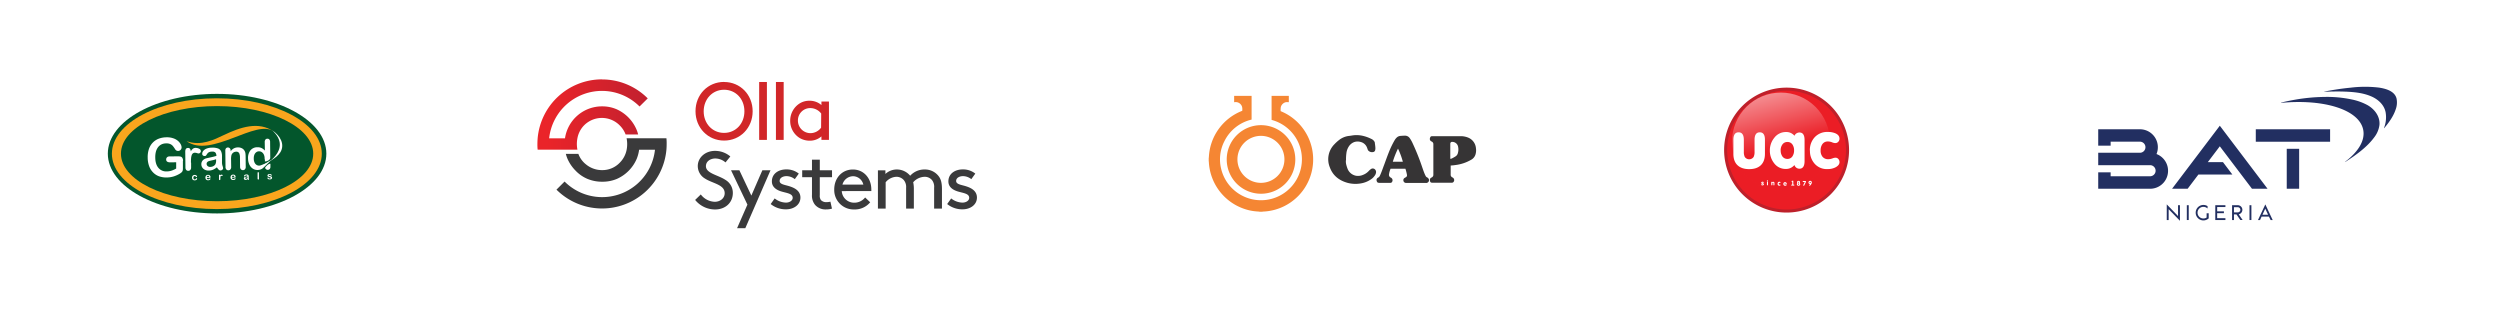 <svg xmlns="http://www.w3.org/2000/svg" xmlns:xlink="http://www.w3.org/1999/xlink" viewBox="0 0 1595.96 200"><defs><style>.cls-1,.cls-2{fill:none;}.cls-2{clip-rule:evenodd;}.cls-3,.cls-6{fill:#fff;}.cls-4{fill:#03562c;}.cls-13,.cls-14,.cls-4,.cls-5,.cls-6{fill-rule:evenodd;}.cls-5{fill:#f9a61d;}.cls-7{fill:#d12628;}.cls-8{fill:#3a3a3b;}.cls-9{fill:url(#linear-gradient);}.cls-10{fill:#f58633;}.cls-11{fill:#363435;}.cls-12{clip-path:url(#clip-path);}.cls-13{fill:#be202a;}.cls-14{fill:#eb1d25;}.cls-15{isolation:isolate;opacity:0.5;}.cls-16{clip-path:url(#clip-path-2);}.cls-17{clip-path:url(#clip-path-3);}.cls-18{fill:url(#linear-gradient-2);}.cls-19{fill:#222f61;}</style><linearGradient id="linear-gradient" x1="349.16" y1="73.12" x2="419.58" y2="73.12" gradientUnits="userSpaceOnUse"><stop offset="0" stop-color="#ea2429"/><stop offset="1" stop-color="#be202f"/></linearGradient><clipPath id="clip-path"><rect class="cls-1" x="1100.65" y="55.94" width="79.76" height="79.76"/></clipPath><clipPath id="clip-path-2"><rect class="cls-1" x="1105.69" y="59.1" width="62.45" height="62.45"/></clipPath><clipPath id="clip-path-3"><path class="cls-2" d="M1136.92,59.1a31.23,31.23,0,1,1-31.23,31.23,31.23,31.23,0,0,1,31.23-31.23"/></clipPath><linearGradient id="linear-gradient-2" x1="304.71" y1="-13.39" x2="305.37" y2="-13.39" gradientTransform="translate(415.93 -16353.16) rotate(90) scale(53.86)" gradientUnits="userSpaceOnUse"><stop offset="0" stop-color="#fff"/><stop offset="1" stop-color="#eb1d25"/></linearGradient></defs><g id="Layer_2" data-name="Layer 2"><g id="Layer_1-2" data-name="Layer 1"><rect class="cls-3" width="1595.96" height="200"/><path class="cls-4" d="M138.58,59.93c38.43,0,69.76,17.14,69.76,38.16S177,136.26,138.58,136.26,68.83,119.11,68.83,98.09s31.33-38.16,69.75-38.16"/><path class="cls-5" d="M138.43,62.75c36.88,0,67,15.88,67,35.36s-30.08,35.36-67,35.36-67-15.89-67-35.36,30.08-35.36,67-35.36"/><path class="cls-4" d="M138.58,67.73c33.81,0,61.38,13.64,61.38,30.36s-27.57,30.37-61.38,30.37S77.21,114.82,77.21,98.09s27.57-30.36,61.37-30.36"/><path class="cls-6" d="M162,101.23a6.09,6.09,0,0,0,.48,2.48,3.52,3.52,0,0,0,1.28,1.54,3.15,3.15,0,0,0,1.75.49,5.84,5.84,0,0,0,1.73-.51c2.31-.74,3.68-1.79,6-3.16-.46.52-5.05,5-5.51,5.36a5.27,5.27,0,0,1-1.52.8,5.87,5.87,0,0,1-1.81.29A5.48,5.48,0,0,1,162,108a5.86,5.86,0,0,1-1.94-1.54,7,7,0,0,1-1.25-2.37,9.78,9.78,0,0,1-.46-2.93,7.72,7.72,0,0,1,1.6-5.26A5.6,5.6,0,0,1,164.34,94a6.05,6.05,0,0,1,2.65.51,7.28,7.28,0,0,1,2.11,1.62L169,90.8a2.58,2.58,0,0,1,.43-1.67,1.54,1.54,0,0,1,1.26-.58,1.55,1.55,0,0,1,1.27.51,2.25,2.25,0,0,1,.47,1.51l.1,10.24c-.17,1.86-3.65,2.68-3.45,2s-.14-1-.15-1.68a5.91,5.91,0,0,0-.5-2.45,3.82,3.82,0,0,0-1.3-1.56,3,3,0,0,0-1.76-.52,2.91,2.91,0,0,0-1.77.58,3.64,3.64,0,0,0-1.21,1.61,6.31,6.31,0,0,0-.39,2.42"/><path class="cls-6" d="M169.33,107.06l-.05-.12c.65-1,2.59-2.76,3.35-2.34l0,1.78a2.18,2.18,0,0,1-.46,1.54,1.73,1.73,0,0,1-2.46,0c-.33-.36-.4-.21-.4-.87"/><path class="cls-6" d="M147.24,96.13v.44a6.28,6.28,0,0,1,2.07-1.86,5.84,5.84,0,0,1,2.61-.62,5.37,5.37,0,0,1,2.56.59,4,4,0,0,1,1.71,1.73,3.92,3.92,0,0,1,.47,1.41,13.88,13.88,0,0,1,.14,1.94l.07,6.67a2.27,2.27,0,0,1-.48,1.63,1.6,1.6,0,0,1-1.28.56,1.65,1.65,0,0,1-1.32-.55,2.33,2.33,0,0,1-.53-1.6l-.07-6a6.19,6.19,0,0,0-.52-2.71,2,2,0,0,0-2-.91,3,3,0,0,0-1.76.59,3.24,3.24,0,0,0-1.15,1.59,10.79,10.79,0,0,0-.24,3l.06,4.49a2.31,2.31,0,0,1-.49,1.65,1.69,1.69,0,0,1-1.31.55,1.65,1.65,0,0,1-1.3-.54,2.37,2.37,0,0,1-.52-1.61l-.12-10.35a2.21,2.21,0,0,1,.43-1.54,1.59,1.59,0,0,1,1.23-.53,1.77,1.77,0,0,1,.86.22,1.58,1.58,0,0,1,.63.67,2.49,2.49,0,0,1,.25,1.08"/><path class="cls-6" d="M132,113.05l1.56,0a1,1,0,0,0-.24-.65.74.74,0,0,0-.55-.21.7.7,0,0,0-.52.23,1.08,1.08,0,0,0-.25.65m1.69.46-1.68,0a1,1,0,0,0,.13.51.64.64,0,0,0,.31.32.74.74,0,0,0,.42.12,1.08,1.08,0,0,0,.27,0,.8.8,0,0,0,.25-.11l.22-.16.26-.24a.24.24,0,0,1,.18-.06.28.28,0,0,1,.22.07.27.27,0,0,1,.09.2.6.6,0,0,1-.1.27.93.93,0,0,1-.27.3,1.58,1.58,0,0,1-.45.23,2.09,2.09,0,0,1-.64.11,1.74,1.74,0,0,1-1.3-.46,1.71,1.71,0,0,1-.47-1.25,2.57,2.57,0,0,1,.1-.7,1.58,1.58,0,0,1,.33-.55,1.45,1.45,0,0,1,.53-.37,1.94,1.94,0,0,1,.7-.13,1.7,1.7,0,0,1,.87.2,1.43,1.43,0,0,1,.55.54,1.38,1.38,0,0,1,.18.68.4.4,0,0,1-.18.41,1.07,1.07,0,0,1-.52.1"/><path class="cls-6" d="M140.66,113.73v.7a.55.55,0,0,1-.12.39.38.38,0,0,1-.3.13.33.33,0,0,1-.31-.13.49.49,0,0,1-.13-.38l0-2.36c0-.38.13-.57.41-.58a.36.36,0,0,1,.31.13.8.8,0,0,1,.11.4,1.57,1.57,0,0,1,.31-.41.69.69,0,0,1,.43-.13,1.08,1.08,0,0,1,.52.13.38.38,0,0,1,.26.35.33.33,0,0,1-.11.26.34.34,0,0,1-.23.1l-.22,0a1.16,1.16,0,0,0-.33-.06.49.49,0,0,0-.3.1.74.74,0,0,0-.19.3,1.82,1.82,0,0,0-.08.45c0,.18,0,.4,0,.66"/><path class="cls-6" d="M138.51,106.8a11.21,11.21,0,0,1-2.53,1.55,7.13,7.13,0,0,1-2.75.53,5.21,5.21,0,0,1-2.46-.51,4.05,4.05,0,0,1-1.65-1.46,3.83,3.83,0,0,1-.59-2,3.61,3.61,0,0,1,.91-2.52A4.7,4.7,0,0,1,132,101l1.71-.38c.91-.19,1.68-.37,2.33-.52s1.35-.37,2.12-.59a3.67,3.67,0,0,0-.62-2.08,2.54,2.54,0,0,0-2.11-.63,4.41,4.41,0,0,0-2.07.39,3.55,3.55,0,0,0-1.19,1.16,10.72,10.72,0,0,1-.69,1,1.18,1.18,0,0,1-.89.25,1.52,1.52,0,0,1-1.05-.37,1.25,1.25,0,0,1-.45-1,3,3,0,0,1,.65-1.85,4.91,4.91,0,0,1,2.09-1.5,9.6,9.6,0,0,1,3.57-.62,10,10,0,0,1,3.76.52,3.5,3.5,0,0,1,1.95,1.74,7.5,7.5,0,0,1,.61,3.2c0,.84,0,1.55,0,2.14s0,1.24,0,2a6.69,6.69,0,0,0,.37,2.1,7.33,7.33,0,0,1,.35,1.41,1.33,1.33,0,0,1-.52,1,1.86,1.86,0,0,1-1.17.45,1.59,1.59,0,0,1-1.12-.49,7.84,7.84,0,0,1-1.16-1.5m-.54-5.18a16,16,0,0,1-2.3.64c-1,.23-1.72.39-2.11.5a2.72,2.72,0,0,0-1.1.6,1.53,1.53,0,0,0-.52,1.23,1.84,1.84,0,0,0,.64,1.38,2.36,2.36,0,0,0,1.64.56,4.46,4.46,0,0,0,2-.49,3.27,3.27,0,0,0,1.32-1.22,5.42,5.42,0,0,0,.45-2.69Z"/><path class="cls-6" d="M122,103.85l0,3a2.27,2.27,0,0,1-.5,1.65,1.75,1.75,0,0,1-1.3.55,1.62,1.62,0,0,1-1.3-.54,2.31,2.31,0,0,1-.52-1.62l-.12-10c0-1.62.56-2.43,1.74-2.44a1.46,1.46,0,0,1,1.3.55,3.06,3.06,0,0,1,.47,1.66A6,6,0,0,1,123.08,95a2.8,2.8,0,0,1,1.82-.59,4.78,4.78,0,0,1,2.22.54,1.68,1.68,0,0,1,1.09,1.5,1.35,1.35,0,0,1-.45,1.07,1.41,1.41,0,0,1-1,.45,5,5,0,0,1-1-.23,4.33,4.33,0,0,0-1.35-.23,2,2,0,0,0-1.3.43,2.54,2.54,0,0,0-.77,1.24,8.63,8.63,0,0,0-.36,1.93c-.06.75-.09,1.67-.08,2.75"/><path class="cls-6" d="M125.84,114.07a.67.67,0,0,1-.09.34,1.15,1.15,0,0,1-.29.35,1.51,1.51,0,0,1-.49.26,2,2,0,0,1-.67.11,1.65,1.65,0,0,1-1.25-.44,1.73,1.73,0,0,1-.46-1.23,2.07,2.07,0,0,1,.19-.92,1.39,1.39,0,0,1,.59-.63,1.77,1.77,0,0,1,.92-.23,1.7,1.7,0,0,1,.61.09,1.54,1.54,0,0,1,.48.24,1.07,1.07,0,0,1,.29.32.68.68,0,0,1,.11.32.35.35,0,0,1-.11.27.41.41,0,0,1-.27.1.24.24,0,0,1-.18,0,.58.58,0,0,1-.16-.18,1.22,1.22,0,0,0-.34-.34.73.73,0,0,0-.43-.12.74.74,0,0,0-.61.3,1.2,1.2,0,0,0-.22.81,1.56,1.56,0,0,0,.06.44,1,1,0,0,0,.18.34.79.79,0,0,0,.27.21.81.81,0,0,0,.35.07.72.72,0,0,0,.44-.13,1,1,0,0,0,.32-.36,1.05,1.05,0,0,1,.17-.22.36.36,0,0,1,.22-.09.34.34,0,0,1,.27.12.36.36,0,0,1,.1.25m23.88-.74-1.68,0a1.07,1.07,0,0,0,.12.51.8.8,0,0,0,.31.32.7.7,0,0,0,.42.11.82.82,0,0,0,.28,0,.64.64,0,0,0,.25-.12,1.12,1.12,0,0,0,.22-.16l.26-.23a.25.25,0,0,1,.18-.07.38.38,0,0,1,.22.07.28.28,0,0,1,.08.2.71.71,0,0,1-.08.28,1.27,1.27,0,0,1-.28.29,1.33,1.33,0,0,1-.46.24,1.74,1.74,0,0,1-.63.1,1.6,1.6,0,0,1-1.77-1.71,2,2,0,0,1,.11-.7,1.44,1.44,0,0,1,.85-.91,1.94,1.94,0,0,1,.7-.14,1.8,1.8,0,0,1,.87.2,1.4,1.4,0,0,1,.54.54,1.43,1.43,0,0,1,.19.68.45.45,0,0,1-.18.42,1.2,1.2,0,0,1-.52.1m-1.69-.47,1.56,0a1.11,1.11,0,0,0-.24-.64.73.73,0,0,0-.55-.21.69.69,0,0,0-.53.22,1.17,1.17,0,0,0-.24.65m10,1.41a2.58,2.58,0,0,1-.6.36,1.51,1.51,0,0,1-.65.13,1.31,1.31,0,0,1-.58-.12.9.9,0,0,1-.53-.82.82.82,0,0,1,.21-.6,1.18,1.18,0,0,1,.61-.34l.41-.09.55-.12.5-.14a.89.89,0,0,0-.14-.49.65.65,0,0,0-.5-.15.94.94,0,0,0-.5.1.8.8,0,0,0-.28.27,2.37,2.37,0,0,1-.16.24s-.1.06-.21.06a.37.37,0,0,1-.25-.09.3.3,0,0,1-.11-.23.7.7,0,0,1,.16-.44,1.2,1.2,0,0,1,.49-.36,2.32,2.32,0,0,1,.85-.14,2.22,2.22,0,0,1,.89.12.83.83,0,0,1,.46.42,1.73,1.73,0,0,1,.14.75c0,.2,0,.37,0,.51v.46a1.8,1.8,0,0,0,.08.5,1.36,1.36,0,0,1,.09.33.31.31,0,0,1-.12.24.4.4,0,0,1-.55,0,2.4,2.4,0,0,1-.27-.36M158,113a3.19,3.19,0,0,1-.54.15l-.5.12a.73.73,0,0,0-.26.14.38.38,0,0,0-.12.29.43.43,0,0,0,.15.33.51.51,0,0,0,.38.13,1,1,0,0,0,.47-.11.76.76,0,0,0,.32-.29,1.41,1.41,0,0,0,.11-.64Zm6.43,1.12,0-3.68a.48.48,0,0,1,.11-.38.39.39,0,0,1,.31-.15.42.42,0,0,1,.31.13.55.55,0,0,1,.12.39l.05,3.68a.52.52,0,0,1-.12.38.37.37,0,0,1-.31.14.39.39,0,0,1-.31-.13.56.56,0,0,1-.12-.38m9.2-.7a1,1,0,0,1-.17.6,1,1,0,0,1-.5.39,2.49,2.49,0,0,1-.83.13,2.12,2.12,0,0,1-.79-.12,1.26,1.26,0,0,1-.49-.35.67.67,0,0,1-.16-.42.28.28,0,0,1,.09-.24.34.34,0,0,1,.26-.1.33.33,0,0,1,.21.06.94.94,0,0,1,.14.18.81.81,0,0,0,.32.34,1,1,0,0,0,.5.11.87.87,0,0,0,.42-.12.33.33,0,0,0,.16-.27.34.34,0,0,0-.17-.32,2.19,2.19,0,0,0-.57-.19,4.29,4.29,0,0,1-.72-.21,1.3,1.3,0,0,1-.45-.32.73.73,0,0,1-.18-.48.85.85,0,0,1,.15-.48,1.07,1.07,0,0,1,.46-.37,1.83,1.83,0,0,1,.72-.15,2.74,2.74,0,0,1,.6.07,1.19,1.19,0,0,1,.44.18,1,1,0,0,1,.28.25.48.48,0,0,1,.09.27.32.32,0,0,1-.09.24.43.43,0,0,1-.51,0,2.54,2.54,0,0,1-.22-.23.71.71,0,0,0-.23-.19.61.61,0,0,0-.35-.07.67.67,0,0,0-.39.1.3.3,0,0,0-.15.25.26.26,0,0,0,.11.21.81.81,0,0,0,.31.14l.53.13a3.27,3.27,0,0,1,.65.22,1.16,1.16,0,0,1,.39.31.71.71,0,0,1,.14.42"/><path class="cls-6" d="M173.71,83.13c5.22,3.43,8.28,9,5.31,14-2.44,4.11-9.24,7-11.57,8.52.54.63,20.06-10.08,6.26-22.5"/><path class="cls-5" d="M174.86,84.06c-9.74-6.94-21.51-2.83-32.09,2.21-6,2.83-14.39,7.2-23.67,3.84,15.5,11.44,45-14.87,55.76-6"/><path class="cls-6" d="M116.76,102.68l0,4.76a5.34,5.34,0,0,1-.16,1.53,2.44,2.44,0,0,1-.63,1,7.8,7.8,0,0,1-1.2.9,17.88,17.88,0,0,1-4.1,1.82,15.22,15.22,0,0,1-4.29.61,13.85,13.85,0,0,1-5-.81A10.24,10.24,0,0,1,97.65,110a10.93,10.93,0,0,1-2.46-4,16,16,0,0,1-.9-5.33A16.36,16.36,0,0,1,95,95.33a11,11,0,0,1,2.37-4.12,10.55,10.55,0,0,1,3.83-2.62,14.17,14.17,0,0,1,5.17-.94,11.84,11.84,0,0,1,4.21.62,8.76,8.76,0,0,1,3,1.65,7.43,7.43,0,0,1,1.75,2.13,4.46,4.46,0,0,1,.6,2,2.26,2.26,0,0,1-.65,1.63,2.16,2.16,0,0,1-1.59.69,2,2,0,0,1-1-.24,2.33,2.33,0,0,1-.79-.71,20.89,20.89,0,0,0-1.52-2.18A4.71,4.71,0,0,0,108.74,92a5.8,5.8,0,0,0-2.65-.47,7,7,0,0,0-2.94.62,6.34,6.34,0,0,0-2.22,1.78,8.58,8.58,0,0,0-1.38,2.81,13.84,13.84,0,0,0-.43,3.69c0,2.91.68,5.17,2,6.71a6.4,6.4,0,0,0,5.33,2.29,10.12,10.12,0,0,0,3.1-.5,14.55,14.55,0,0,0,2.92-1.34l0-4-3.68.05a3.74,3.74,0,0,1-2-.41,1.54,1.54,0,0,1-.7-1.43,1.85,1.85,0,0,1,.54-1.38,2.19,2.19,0,0,1,1.55-.56l5.42-.07a6.86,6.86,0,0,1,1.68.18,1.79,1.79,0,0,1,1.12.82,3.42,3.42,0,0,1,.45,1.91"/><path class="cls-7" d="M462.26,52.34c10.31,0,18.22,8.12,18.22,18.7s-7.91,18.7-18.22,18.7S444,81.62,444,71s7.91-18.7,18.22-18.7m0,32.54c7.44,0,13-5.89,13-13.8s-5.56-13.75-13-13.75-13,6-13,13.8,5.58,13.75,13,13.75"/><rect class="cls-7" x="484.64" y="52.34" width="4.94" height="36.97"/><rect class="cls-7" x="495.34" y="52.34" width="4.94" height="36.97"/><path class="cls-7" d="M524.38,87.07a11.16,11.16,0,0,1-7.54,2.75,12.6,12.6,0,0,1-6.15-1.61,12.78,12.78,0,0,1-6.24-11.14,13,13,0,0,1,6.29-11.2,11.66,11.66,0,0,1,6-1.56,11.45,11.45,0,0,1,7.65,2.76V64.83h4.8V89.3h-4.8Zm-.14-14.59a8.82,8.82,0,0,0-7-3.48,7.84,7.84,0,0,0-7.86,7.82V77a8,8,0,0,0,8,8h.11a8.5,8.5,0,0,0,6.68-3.49Z"/><path class="cls-8" d="M447.38,124.13a11.6,11.6,0,0,0,8.91,4.69c3.38,0,6.34-2.19,6.34-5.46,0-5.57-7.69-6.2-12.54-9.35a9.26,9.26,0,0,1-4.64-8c0-5.34,4.69-9.69,11-9.69a15,15,0,0,1,9.78,3.56l-3.08,3.81a10,10,0,0,0-6.5-2.52c-3,0-6,1.73-6,4.91,0,4.63,7.76,5.62,12.44,8.75a9.57,9.57,0,0,1,4.74,8.32c0,6.4-4.94,10.57-11.3,10.57a16.34,16.34,0,0,1-12.76-6.09Z"/><polygon class="cls-8" points="470.53 145.68 477.14 130.63 466.68 108.7 472 108.7 479.65 124.85 486.68 108.7 491.88 108.7 475.79 145.68 470.53 145.68"/><path class="cls-8" d="M494.54,126.67a11.85,11.85,0,0,0,7.23,2.67c2.13,0,4.27-1.15,4.27-3.07,0-2.82-4-3-7.65-4.17-3-1-5.63-2.86-5.63-6.3,0-5.25,4.69-7.65,9.06-7.65a12.42,12.42,0,0,1,8.12,2.68l-2.55,3.54a8.68,8.68,0,0,0-5.25-1.93c-2.41,0-4.44,1.15-4.44,3.08,0,1.67,1.94,2.24,4.39,2.85,3.84,1,8.89,2.68,8.89,7.77,0,4.63-4.31,7.49-9.11,7.49a15.16,15.16,0,0,1-9.88-3.38Z"/><path class="cls-8" d="M531.12,133.18a13.2,13.2,0,0,1-3.85.52,8.82,8.82,0,0,1-6.92-2.89,9.34,9.34,0,0,1-2-6.48V113.14h-6.24V108.7h6.24v-6.76h5v6.76h7.8v4.44h-7.81v11.45a4.71,4.71,0,0,0,.72,3.12,4.56,4.56,0,0,0,3.39,1.34,11.4,11.4,0,0,0,2.67-.31Z"/><path class="cls-8" d="M537.37,122a7.89,7.89,0,0,0,7.92,7.4,8.78,8.78,0,0,0,7-3.34l3.22,3.08a12.78,12.78,0,0,1-10.3,4.58,12.41,12.41,0,0,1-12.65-12.19,5.42,5.42,0,0,1,0-.57c0-7.33,5-12.75,11.91-12.75s11.77,5.52,11.77,12.75a6,6,0,0,1,0,1Zm.41-4.15h13.36a6.82,6.82,0,0,0-6.45-5.35,7.13,7.13,0,0,0-6.88,5.35"/><path class="cls-8" d="M565.23,108.72v2.33a10.72,10.72,0,0,1,7.17-2.86,11.07,11.07,0,0,1,8.64,4,12.31,12.31,0,0,1,9.36-4,11,11,0,0,1,8.69,4.12c1.51,1.87,2.24,4.26,2.24,8.38v12.49h-5V119.9A6.92,6.92,0,0,0,595,115a6,6,0,0,0-4.58-2.14,10.08,10.08,0,0,0-7.45,3.49,20.25,20.25,0,0,1,.42,4.33v12.49h-4.94V119.9A6.89,6.89,0,0,0,577,115a6.22,6.22,0,0,0-4.73-2.14,9.36,9.36,0,0,0-6.88,3.49v16.82h-4.94V108.72Z"/><path class="cls-8" d="M607.22,126.67a11.85,11.85,0,0,0,7.23,2.67c2.13,0,4.27-1.15,4.27-3.07,0-2.82-4-3-7.66-4.17-3-1-5.62-2.86-5.62-6.3,0-5.25,4.69-7.65,9.06-7.65a12.44,12.44,0,0,1,8.12,2.68l-2.55,3.54a8.68,8.68,0,0,0-5.25-1.93c-2.41,0-4.44,1.15-4.44,3.08,0,1.67,1.94,2.24,4.39,2.85,3.84,1,8.89,2.68,8.89,7.77,0,4.63-4.31,7.49-9.11,7.49a15.21,15.21,0,0,1-9.89-3.38Z"/><path class="cls-9" d="M384.06,50.66a41.25,41.25,0,0,0-40.83,37.59c-.1,1.2-.16,2.43-.16,3.66V92a28.11,28.11,0,0,0,.16,3.56h25.39a18.75,18.75,0,0,1,0-7.32A15.83,15.83,0,0,1,372.89,80,16,16,0,0,1,395.57,80l.21.22a15.9,15.9,0,0,1,3.59,5.61h8a19.13,19.13,0,0,0-1-3.06,24.87,24.87,0,0,0-12.94-13.11,23,23,0,0,0-9.05-1.76,23.86,23.86,0,0,0-23.7,20.4H350.57a33.91,33.91,0,0,1,57.71-20.32l5.22-5.17a41.14,41.14,0,0,0-28.92-12.1Z"/><path class="cls-8" d="M425.43,88.25H400a18,18,0,0,1,.38,3.74,18.74,18.74,0,0,1-.34,3.59,16,16,0,0,1-4.33,8.22,15.3,15.3,0,0,1-11.31,4.8,16.1,16.1,0,0,1-10.36-3.69,15.18,15.18,0,0,1-4.82-6.68h-8a21.88,21.88,0,0,0,.94,2.87,24.81,24.81,0,0,0,5.22,7.78,22.51,22.51,0,0,0,7.7,5.34,24.33,24.33,0,0,0,9.46,1.79,23.6,23.6,0,0,0,9.12-1.74,24.56,24.56,0,0,0,12.83-12.94A23.41,23.41,0,0,0,408,95.58h10.13a33.91,33.91,0,0,1-57.71,20.31l-5.18,5.18a41.25,41.25,0,0,0,70.19-25.49c.1-1.21.15-2.43.15-3.67a29.55,29.55,0,0,0-.15-3.66"/><path class="cls-10" d="M771.64,100.62c.13,0,.08-.15.08-.22A33.35,33.35,0,0,1,792.8,70.83l.25-.12c.11-1.55.07-3-1.14-4.23a4.18,4.18,0,0,0-3.82-1.24l-.23,0V61.18H799V76.34a26,26,0,0,0-17.46,14A25.23,25.23,0,0,0,779.62,108a26.14,26.14,0,1,0,50.24-14.35A25.75,25.75,0,0,0,823,82.81a26,26,0,0,0-11.24-6.27V61.19h11v4.07a7.44,7.44,0,0,0-1.49-.06,3.22,3.22,0,0,0-1.36.38,4.34,4.34,0,0,0-2.28,2.84,13.26,13.26,0,0,0-.09,2.52c.65.29,1.29.57,1.92.87a33.25,33.25,0,0,1,15.67,15.8,33.3,33.3,0,0,1,3.08,16.65,33.29,33.29,0,0,1-30,30.68c-.69.07-1.38.09-2.07.14-.07,0-.18-.06-.22.08h-2c0-.12-.09-.08-.16-.08l-1.66-.12a31.13,31.13,0,0,1-7.09-1.39,33.38,33.38,0,0,1-23.31-30.36c0-.07,0-.18-.08-.22Z"/><path class="cls-11" d="M942.21,94.5a8,8,0,0,0-4.93-6.64,12.48,12.48,0,0,0-5.2-.92H914.71a3.34,3.34,0,0,0-.45,0c-.42,0-.87.1-1.09.5-.58,1-.65,2.24.73,2.89a1.81,1.81,0,0,1,1.13,1.8c0,6.45,0,12.9,0,19.34a1.86,1.86,0,0,1-1.13,1.85,1.85,1.85,0,0,0-1,.93,2.42,2.42,0,0,0-.09.54,2.24,2.24,0,0,0,.12.87c.22.92.9,1,1.64,1,.11,0,.24,0,.36,0h10.8c.29,0,.59,0,.88,0a1.48,1.48,0,0,0,1.22-.43,1.83,1.83,0,0,0,.14-2.35,2,2,0,0,0-.77-.63,1.84,1.84,0,0,1-1.11-1.94V106a.62.62,0,0,1,0-.33,29.71,29.71,0,0,0,3-.31,26.26,26.26,0,0,0,10.17-3.42,5.74,5.74,0,0,0,2.66-3.3,9.14,9.14,0,0,0,.29-4.09m-11.56,3.32a3.46,3.46,0,0,1-1.68,2.1,21.15,21.15,0,0,1-2.29,1.26,2.67,2.67,0,0,1-.84.16V101c0-3,0-6.06,0-9.09,0-1.16.73-1.46,1.59-1.32a3.79,3.79,0,0,1,3.43,3.27,8.05,8.05,0,0,1-.2,3.93"/><path class="cls-11" d="M912.24,114.77a1.51,1.51,0,0,0-.17-.51,2.09,2.09,0,0,0-1-1,2,2,0,0,1-1-1c-.23-.47-.47-.94-.66-1.43-.75-1.82-1.35-3.7-2-5.56a146.47,146.47,0,0,0-5.53-13.65,20.26,20.26,0,0,0-1.93-3.43A3.61,3.61,0,0,0,897,86.61c-1,0-1.93.07-2.88.14a3.93,3.93,0,0,0-2.57,1.16,7.49,7.49,0,0,0-1.18,1.51A55.74,55.74,0,0,0,886.7,97c-1.06,2.63-2,5.31-3,8-.89,2.34-1.68,4.72-2.72,7a2.75,2.75,0,0,1-1.25,1.42,1.65,1.65,0,0,0-.9,2c.28,1,.63,1.3,1.74,1.31h.15c2.09,0,4.2,0,6.3,0a4.87,4.87,0,0,0,.66,0,1.1,1.1,0,0,0,.87-.43,1.88,1.88,0,0,0,0-2.39,2.07,2.07,0,0,0-.72-.56,1.9,1.9,0,0,1-1.12-2,15,15,0,0,1,1-3.63h9.5a31,31,0,0,1,.95,3.77,1.44,1.44,0,0,1-.84,1.73c-.24.14-.47.26-.68.41a1.61,1.61,0,0,0-.72,1.74,1.66,1.66,0,0,0,1.18,1.34,2.43,2.43,0,0,0,.81.09h12.29a1.9,1.9,0,0,0,1.89-1,1.69,1.69,0,0,0,.14-.9m-23.08-11.65a53.66,53.66,0,0,1,3.31-8.38,48,48,0,0,1,3.09,8.38Z"/><path class="cls-11" d="M859.19,102.34a9.32,9.32,0,0,0,.12,2.24,20.32,20.32,0,0,0,.86,2.91,7.21,7.21,0,0,0,5.52,4.71,8,8,0,0,0,4.52-.6,9.63,9.63,0,0,0,3.6-2.47,7.44,7.44,0,0,1,1.23-1.08,2,2,0,0,1,2.33-.21,2.32,2.32,0,0,1,1.07,2.27,4.34,4.34,0,0,1-1,2.23A8.32,8.32,0,0,1,876,113.9a15.86,15.86,0,0,1-7.41,3.21,19.73,19.73,0,0,1-8.21-.35c-5.37-1.46-9.47-4.56-11.43-9.92a13.57,13.57,0,0,1,3-14.83,24.78,24.78,0,0,1,2.78-2.54,12.62,12.62,0,0,1,6.62-2.72c1-.1,1.92-.31,2.89-.41a18.21,18.21,0,0,1,5.26.26,24.51,24.51,0,0,1,5.94,2.08,4.2,4.2,0,0,1,2.08,1.91.55.55,0,0,1,.1.22c.14,1.27.38,2.52.41,3.8a4.69,4.69,0,0,1-.13,1.18,1.55,1.55,0,0,1-1.3,1.28,3.31,3.31,0,0,1-2.89-.75,1.9,1.9,0,0,1-.58-.84c-.15-.43-.29-.86-.46-1.28a5.83,5.83,0,0,0-4-3.56,7,7,0,0,0-4,0,7.07,7.07,0,0,0-3.75,3.08,9.82,9.82,0,0,0-1.39,4.07,26.37,26.37,0,0,0-.24,4.57"/><path class="cls-10" d="M783.12,101.8A21.89,21.89,0,1,1,805,123.68a21.89,21.89,0,0,1-21.88-21.88m36.84,0a15,15,0,1,0-15,14.93,15,15,0,0,0,15-14.93"/><g class="cls-12"><path class="cls-13" d="M1140.53,55.94a39.88,39.88,0,1,1-39.88,39.88,39.88,39.88,0,0,1,39.88-39.88"/><path class="cls-14" d="M1140.53,57.9a37.92,37.92,0,1,1-37.92,37.92,37.92,37.92,0,0,1,37.92-37.92"/><g class="cls-15"><g class="cls-16"><g class="cls-17"><rect class="cls-18" x="1098.96" y="52.37" width="75.92" height="75.92" transform="translate(12.83 283.08) rotate(-14.27)"/></g></g></g><path class="cls-3" d="M1125.14,118.37a.83.83,0,0,1-.75-.3.32.32,0,0,1-.06-.18.27.27,0,0,1,.3-.3.49.49,0,0,1,.22.08l0,0a.64.64,0,0,0,.31.09c.12,0,.18,0,.18-.13s-.08-.12-.23-.18l-.12-.06a3.32,3.32,0,0,1-.38-.21.55.55,0,0,1-.25-.46.64.64,0,0,1,.25-.53.9.9,0,0,1,.57-.18,1.32,1.32,0,0,1,.39.06.65.65,0,0,1,.32.22.32.32,0,0,1,.06.18.27.27,0,0,1-.08.19.28.28,0,0,1-.2.08.66.66,0,0,1-.22-.06l0,0a.83.83,0,0,0-.27-.08q-.15,0-.15.12c0,.06,0,.1.12.13l.13.05.27.12a1,1,0,0,1,.34.24.51.51,0,0,1,.14.37.68.68,0,0,1-.28.55,1,1,0,0,1-.61.19m3.5-.51c0,.32-.11.48-.32.48s-.33-.16-.33-.48v-1.32c0-.31.11-.47.33-.47s.32.16.32.47Zm-.7-2.35a.36.36,0,0,1,.11-.27.37.37,0,0,1,.27-.11.36.36,0,0,1,.26.11.4.4,0,0,1,.11.27.37.37,0,0,1-.11.27.36.36,0,0,1-.26.11.41.41,0,0,1-.28-.11.36.36,0,0,1-.1-.27m2.81,2.35v-1.32c0-.31.11-.47.33-.47a.35.35,0,0,1,.31.2.78.78,0,0,1,.58-.2c.53,0,.8.28.8.85v.94q0,.48-.33.48t-.33-.48v-.74a1,1,0,0,0,0-.35.33.33,0,0,0-.3-.14c-.23,0-.35.16-.35.48v.75q0,.48-.33.48t-.33-.48m4-.66a1.16,1.16,0,0,1,.31-.84,1,1,0,0,1,.82-.33,1.11,1.11,0,0,1,.46.09.36.36,0,0,1,.27.34.3.3,0,0,1-.08.2.26.26,0,0,1-.19.08.68.68,0,0,1-.17,0h0a.6.6,0,0,0-.26,0,.39.39,0,0,0-.35.17.66.66,0,0,0-.11.38.67.67,0,0,0,.11.39.44.44,0,0,0,.37.16.78.78,0,0,0,.22,0l0,0a.5.5,0,0,1,.19,0,.19.19,0,0,1,.18.08.28.28,0,0,1,.08.2c0,.13-.1.24-.28.34a1.21,1.21,0,0,1-.5.09,1,1,0,0,1-.79-.33,1.22,1.22,0,0,1-.29-.83m4.33.19a.41.41,0,0,0,.16.29.52.52,0,0,0,.33.1,1,1,0,0,0,.4-.11l.07,0a.87.87,0,0,1,.23-.08.23.23,0,0,1,.26.26.34.34,0,0,1-.08.2.86.86,0,0,1-.41.27,1.69,1.69,0,0,1-.5.08,1.07,1.07,0,0,1-.81-.34,1.12,1.12,0,0,1-.32-.82,1.17,1.17,0,0,1,.31-.83,1.07,1.07,0,0,1,1.22-.26,1.16,1.16,0,0,1,.46.39.93.93,0,0,1,.18.55.29.29,0,0,1-.12.25.46.46,0,0,1-.27.08Zm0-.43h.86a.36.36,0,0,0-.13-.28.38.38,0,0,0-.29-.11.43.43,0,0,0-.29.1.51.51,0,0,0-.15.29m5.71.73h.35c.19,0,.29.1.29.31s-.1.31-.29.31h-1.41c-.2,0-.3-.1-.3-.31s.1-.31.3-.31h.37V116a1.67,1.67,0,0,1-.31,0,.22.22,0,0,1-.16-.24.22.22,0,0,1,.09-.17,1.19,1.19,0,0,1,.79-.21h.14a.22.22,0,0,1,.12.2v0s0,.13,0,.29Zm2.65-1a.75.75,0,0,1-.27-.59.76.76,0,0,1,.29-.61,1.08,1.08,0,0,1,1.32,0,.78.78,0,0,1,.29.62.74.74,0,0,1-.27.59.84.84,0,0,1,.4.74.88.88,0,0,1-.33.71,1.12,1.12,0,0,1-.75.26,1.16,1.16,0,0,1-.75-.26.9.9,0,0,1-.32-.71.83.83,0,0,1,.39-.74m.28.68a.44.44,0,0,0,.12.3.39.39,0,0,0,.28.13.39.39,0,0,0,.29-.13.46.46,0,0,0,0-.6.36.36,0,0,0-.29-.13.34.34,0,0,0-.28.13.41.41,0,0,0-.12.3m.1-1.21a.33.33,0,0,0,.09.22.29.29,0,0,0,.21.09.31.31,0,0,0,.22-.53.3.3,0,0,0-.22-.1.32.32,0,0,0-.22.1.33.33,0,0,0-.08.22m4.28-.19h-.91c-.27,0-.41-.1-.41-.31s.14-.31.41-.31h1.2c.33,0,.49.12.49.37a.69.69,0,0,1-.06.25l-1,2.11c-.1.22-.22.32-.35.32a.37.37,0,0,1-.25-.09.33.33,0,0,1-.1-.24.71.71,0,0,1,.09-.29Zm3.82.32a.41.41,0,0,0-.11-.28.36.36,0,0,0-.55,0,.41.41,0,0,0-.11.28.42.42,0,0,0,.11.29.38.38,0,0,0,.28.12.37.37,0,0,0,.27-.12.42.42,0,0,0,.11-.29m-.38.95h-.22a.8.8,0,0,1-.62-.29,1,1,0,0,1-.24-.65,1,1,0,0,1,.32-.76,1.1,1.1,0,0,1,.78-.3,1,1,0,0,1,.75.3,1,1,0,0,1,.29.77,2.62,2.62,0,0,1-.69,1.51q-.45.57-.66.57a.34.34,0,0,1-.23-.1.32.32,0,0,1-.1-.22.65.65,0,0,1,.2-.34q.15-.16.42-.51"/><path class="cls-3" d="M1106.57,98.18V89.3q0-4.83,3.33-4.83t3.34,4.83v7.52a7.44,7.44,0,0,0,.58,3.34,3.4,3.4,0,0,0,5.68,0,7.44,7.44,0,0,0,.58-3.34V89.3q0-4.83,3.34-4.83t3.29,4.83v8.88q0,4.78-2.61,7.29t-7.44,2.5q-4.82,0-7.46-2.5t-2.63-7.29M1136.76,96a6.56,6.56,0,0,0,1,3.72,3.81,3.81,0,0,0,3.3,1.73,3.69,3.69,0,0,0,3.25-1.73,6.7,6.7,0,0,0,1-3.72,6.5,6.5,0,0,0-1-3.68,3.7,3.7,0,0,0-3.25-1.69,3.78,3.78,0,0,0-3.26,1.69,6.29,6.29,0,0,0-1.07,3.68m8.82,9.33a6.86,6.86,0,0,1-5.6,2.52,9.06,9.06,0,0,1-7.42-3.71,12.75,12.75,0,0,1-2.68-8.06,12.52,12.52,0,0,1,2.74-8l.06-.09a9.26,9.26,0,0,1,7.54-3.71,6.65,6.65,0,0,1,5.36,2.39,3.51,3.51,0,0,1,3.17-2.1c2.2,0,3.29,1.61,3.29,4.83v13.42c0,3.25-1.09,4.88-3.29,4.88a3.3,3.3,0,0,1-3.17-2.32m9.84-9.25a12,12,0,0,1,3.13-8.57,10.88,10.88,0,0,1,8.32-3.33,12.43,12.43,0,0,1,4.74.83q2.72,1.16,2.72,3.47a2.87,2.87,0,0,1-.78,2,2.6,2.6,0,0,1-2,.82,5.62,5.62,0,0,1-2-.52,7,7,0,0,0-2.66-.51,4.06,4.06,0,0,0-3.5,1.73,6.65,6.65,0,0,0-1.11,3.93,6.28,6.28,0,0,0,1.15,4,4.49,4.49,0,0,0,3.71,1.65,6.67,6.67,0,0,0,2.51-.46l.09,0a5.4,5.4,0,0,1,2-.5,2.37,2.37,0,0,1,1.88.85,3,3,0,0,1,.72,2c0,1.35-.93,2.5-2.8,3.43a11.38,11.38,0,0,1-5,1,10.32,10.32,0,0,1-8-3.35l-.06-.07a12.09,12.09,0,0,1-3-8.39"/></g><path class="cls-19" d="M1456.26,65.66a.08.08,0,0,1,0-.16l.92-.23c2.85-.69,5.71-1.24,8.59-1.74s5.84-.88,8.78-1.16,6.09-.45,9.14-.49a76,76,0,0,1,17.92,1.68,36,36,0,0,1,9.71,3.52c4.54,2.55,8.16,7.24,7.69,12.66a16.34,16.34,0,0,1-3.39,8c-4.76,6.45-11.78,11.31-18.42,15.65a.08.08,0,0,1-.09-.13c8.32-6.33,12.78-13.48,11.56-20.22-2.34-12.93-24.83-20-52.38-17.37m41-7.17c5.67.23,11.44.8,16.68,3.11,4.31,1.9,8.16,5.44,9,10.25a18.67,18.67,0,0,1-1.08,9.86.08.08,0,0,0,.13.08l.54-.64c2.82-3.41,5.49-7.21,6.86-11.47a12.57,12.57,0,0,0,.48-6.87c-.9-3.46-4.2-5.19-7.42-6.1a29.32,29.32,0,0,0-3.94-.82,76.43,76.43,0,0,0-18,.07c-3.43.33-6.84.78-10.24,1.33q-3.21.51-6.39,1.15a.08.08,0,1,0,0,.15c4.42-.19,8.85-.28,13.27-.1M1376.7,98.29a11.46,11.46,0,0,0-10.62-15.77h-26.61V93h7.93V90.44h18.68a3.54,3.54,0,0,1,0,7.08h-26.61v7.92h33.1a3.54,3.54,0,0,1,0,7.08H1347.4V110h-7.93v10.5h33.1a11.46,11.46,0,0,0,4.13-22.16m63.36-7.85h47.44V82.52h-47.44Zm19.76,30h7.92V95h-7.92Zm-50.38-17,7.65-10.1,20.52,27.08h9.94l-30.46-40.21-30.46,40.21h9.94l6.86-9.06h21.67l-6-7.92Z"/><polygon class="cls-19" points="1383.22 140.47 1383.22 130.47 1390.42 137.93 1390.42 131 1391.64 131 1391.64 140.96 1384.43 133.54 1384.43 140.47 1383.22 140.47"/><rect class="cls-19" x="1396.03" y="131" width="1.22" height="9.46"/><path class="cls-19" d="M1410,136.15v3.24a4.88,4.88,0,0,1-.73.56,4.94,4.94,0,1,1,0-8.35v1.52a3.88,3.88,0,0,0-2.68-1.07,3.71,3.71,0,1,0,0,7.42,3.52,3.52,0,0,0,2.08-.61v-2.71Z"/><polygon class="cls-19" points="1414.2 131 1420.67 131 1420.67 132.17 1415.41 132.17 1415.41 134.92 1419.71 134.92 1419.71 136.09 1415.4 136.09 1415.4 139.28 1420.67 139.28 1420.67 140.47 1414.2 140.47 1414.2 131"/><path class="cls-19" d="M1430.19,140.45l-2.47-3.6h-1.59v3.62h-1.21V131h3.77a2.94,2.94,0,0,1,.49,5.81l2.48,3.64Zm-4.06-4.87h2.43a1.65,1.65,0,1,0,0-3.3h-2.43Z"/><rect class="cls-19" x="1436.04" y="131" width="1.22" height="9.46"/><path class="cls-19" d="M1448.43,138.26l-4.66,0-1,2.23h-1.33l4.71-10,4.7,10h-1.31Zm-4.12-1.17,3.59,0-1.8-3.9Z"/></g></g></svg>